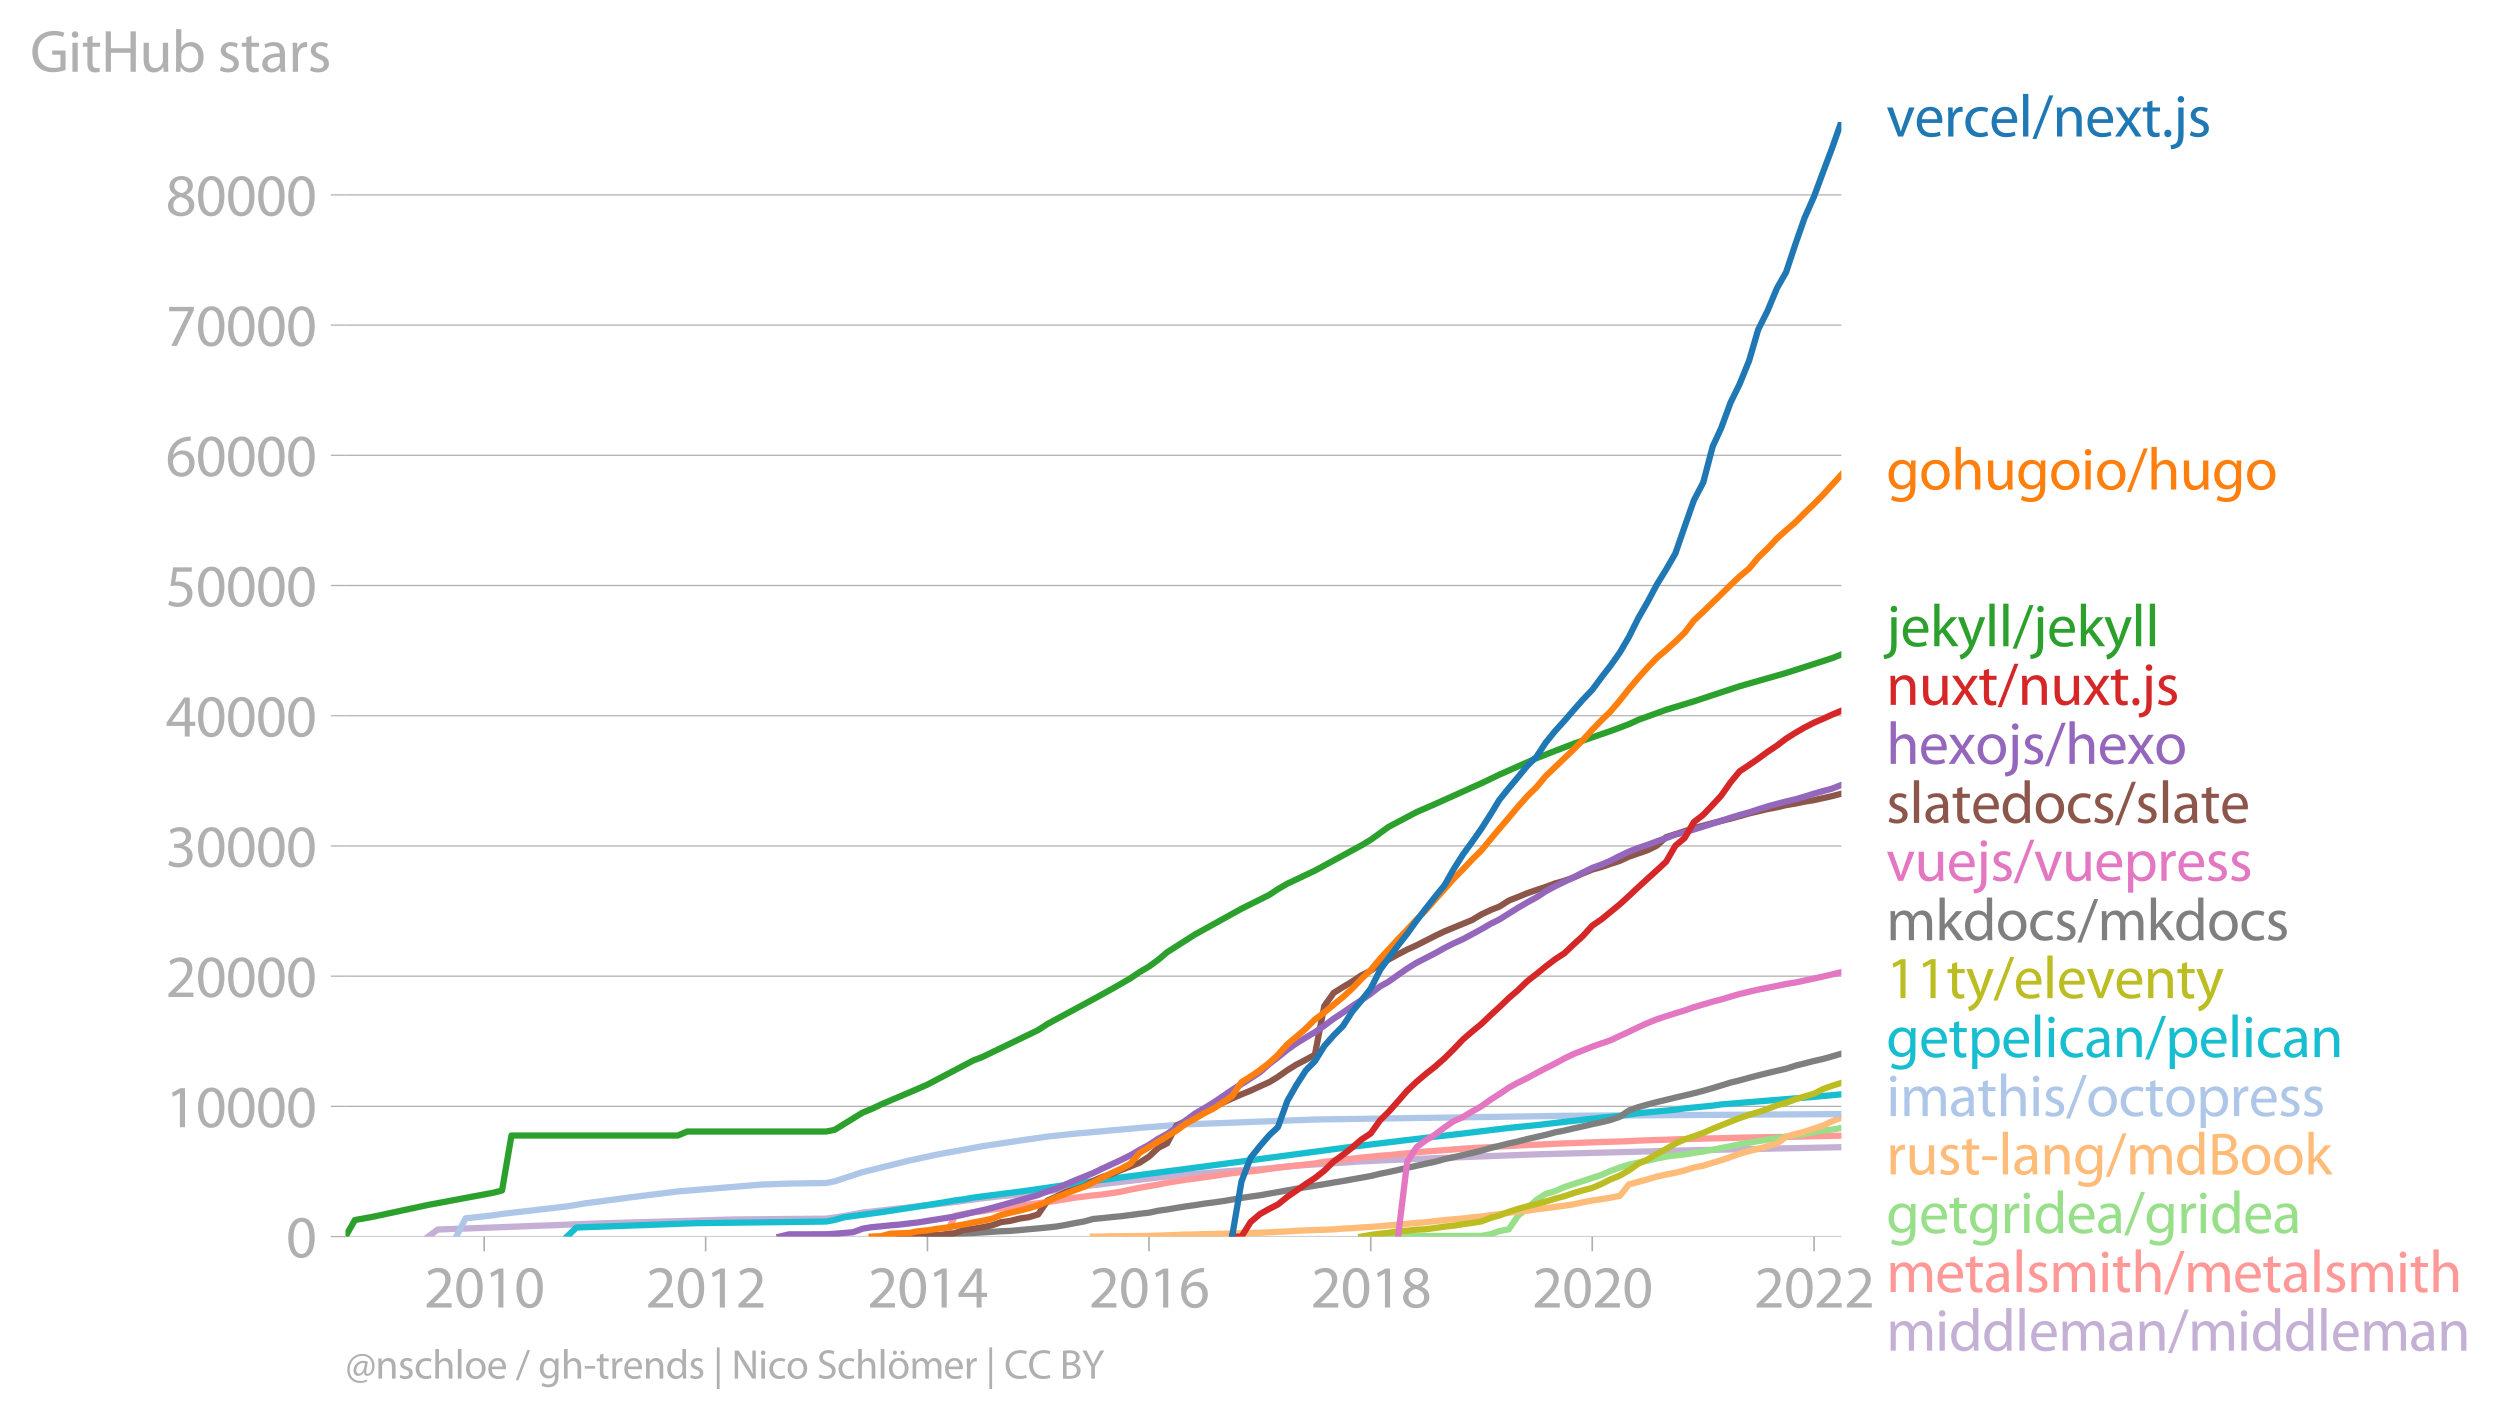 <svg xmlns:xlink="http://www.w3.org/1999/xlink" width="795.773" height="451.655" viewBox="0 0 596.83 338.741" xmlns="http://www.w3.org/2000/svg"><defs><style>*{stroke-linejoin:round;stroke-linecap:butt}</style></defs><g id="figure_1"><path d="M0 338.741h596.83V0H0v338.741z" style="fill:none" id="patch_1"/><g id="axes_1"><path d="M82.476 295.214h357.12V29.102H82.476v266.112z" style="fill:none" id="patch_2"/><g id="matplotlib.axis_1"><g id="xtick_1"><g id="line2d_1"><defs><path id="mc54b5379f5" d="M0 0v3.5" style="stroke:#b0b0b0;stroke-width:.4"/></defs><use xlink:href="#mc54b5379f5" x="115.58" y="295.214" style="fill:#b0b0b0;stroke:#b0b0b0;stroke-width:.4"/></g><g style="fill:#b0b0b0" transform="matrix(.14 0 0 -.14 101.217 312.154)" id="text_1"><defs><path id="MyriadPro-Regular-32" d="M2944 0v467H1075v13l333 307c877 845 1434 1466 1434 2234 0 595-378 1209-1274 1209-480 0-890-179-1178-422l180-397c192 160 505 352 883 352 621 0 825-390 825-813-6-627-486-1164-1548-2176L288 346V0h2656z" transform="scale(.016)"/><path id="MyriadPro-Regular-30" d="M1677 4230c-845 0-1447-768-1447-2163C243 691 794-70 1606-70c922 0 1447 780 1447 2195 0 1325-499 2105-1376 2105zm-32-435c582 0 845-672 845-1696 0-1062-276-1734-852-1734-512 0-844 614-844 1696 0 1133 358 1734 851 1734z" transform="scale(.016)"/><path id="MyriadPro-Regular-31" d="M1510 0h544v4160h-480l-908-486 108-429 724 390h12V0z" transform="scale(.016)"/></defs><use xlink:href="#MyriadPro-Regular-32"/><use xlink:href="#MyriadPro-Regular-30" x="51.3"/><use xlink:href="#MyriadPro-Regular-31" x="102.6"/><use xlink:href="#MyriadPro-Regular-30" x="153.9"/></g></g><g id="xtick_2"><use xlink:href="#mc54b5379f5" x="168.46" y="295.214" style="fill:#b0b0b0;stroke:#b0b0b0;stroke-width:.4" id="line2d_2"/><g style="fill:#b0b0b0" transform="matrix(.14 0 0 -.14 154.097 312.154)" id="text_2"><use xlink:href="#MyriadPro-Regular-32"/><use xlink:href="#MyriadPro-Regular-30" x="51.3"/><use xlink:href="#MyriadPro-Regular-31" x="102.6"/><use xlink:href="#MyriadPro-Regular-32" x="153.9"/></g></g><g id="xtick_3"><use xlink:href="#mc54b5379f5" x="221.413" y="295.214" style="fill:#b0b0b0;stroke:#b0b0b0;stroke-width:.4" id="line2d_3"/><g style="fill:#b0b0b0" transform="matrix(.14 0 0 -.14 207.05 312.154)" id="text_3"><defs><path id="MyriadPro-Regular-34" d="M2560 0v1133h582v441h-582v2586h-608L96 1504v-371h1933V0h531zM666 1574v13l1017 1415c115 192 218 371 346 614h19c-13-218-19-435-19-653V1574H666z" transform="scale(.016)"/></defs><use xlink:href="#MyriadPro-Regular-32"/><use xlink:href="#MyriadPro-Regular-30" x="51.3"/><use xlink:href="#MyriadPro-Regular-31" x="102.6"/><use xlink:href="#MyriadPro-Regular-34" x="153.9"/></g></g><g id="xtick_4"><use xlink:href="#mc54b5379f5" x="274.292" y="295.214" style="fill:#b0b0b0;stroke:#b0b0b0;stroke-width:.4" id="line2d_4"/><g style="fill:#b0b0b0" transform="matrix(.14 0 0 -.14 259.93 312.154)" id="text_4"><defs><path id="MyriadPro-Regular-36" d="M2662 4224c-102 0-243-6-409-32-525-64-986-275-1331-614-410-410-704-1056-704-1876C218 621 800-70 1690-70c864 0 1382 704 1382 1465 0 813-518 1344-1254 1344-461 0-807-217-1005-480h-19c96 685 563 1331 1446 1479 160 25 307 32 422 25v461zM1690 365c-589 0-903 505-916 1190 0 103 26 186 64 250 154 301 468 512 807 512 518 0 857-359 857-954s-326-998-806-998h-6z" transform="scale(.016)"/></defs><use xlink:href="#MyriadPro-Regular-32"/><use xlink:href="#MyriadPro-Regular-30" x="51.3"/><use xlink:href="#MyriadPro-Regular-31" x="102.6"/><use xlink:href="#MyriadPro-Regular-36" x="153.9"/></g></g><g id="xtick_5"><use xlink:href="#mc54b5379f5" x="327.245" y="295.214" style="fill:#b0b0b0;stroke:#b0b0b0;stroke-width:.4" id="line2d_5"/><g style="fill:#b0b0b0" transform="matrix(.14 0 0 -.14 312.882 312.154)" id="text_5"><defs><path id="MyriadPro-Regular-38" d="M1062 2170c-512-218-825-589-825-1114C237 448 762-70 1632-70c794 0 1414 486 1414 1209 0 506-320 871-838 1075v20c512 243 685 620 685 972 0 519-403 1024-1210 1024-729 0-1286-448-1286-1107 0-358 198-717 659-934l6-19zm583-1831c-531 0-851 371-832 794 0 397 262 717 749 857 563-160 915-403 915-908 0-423-327-743-832-743zm6 3488c506 0 704-345 704-678 0-378-275-634-633-755-480 128-794 352-794 768 0 358 256 665 723 665z" transform="scale(.016)"/></defs><use xlink:href="#MyriadPro-Regular-32"/><use xlink:href="#MyriadPro-Regular-30" x="51.3"/><use xlink:href="#MyriadPro-Regular-31" x="102.6"/><use xlink:href="#MyriadPro-Regular-38" x="153.9"/></g></g><g id="xtick_6"><use xlink:href="#mc54b5379f5" x="380.125" y="295.214" style="fill:#b0b0b0;stroke:#b0b0b0;stroke-width:.4" id="line2d_6"/><g style="fill:#b0b0b0" transform="matrix(.14 0 0 -.14 365.761 312.154)" id="text_6"><use xlink:href="#MyriadPro-Regular-32"/><use xlink:href="#MyriadPro-Regular-30" x="51.3"/><use xlink:href="#MyriadPro-Regular-32" x="102.6"/><use xlink:href="#MyriadPro-Regular-30" x="153.9"/></g></g><g id="xtick_7"><use xlink:href="#mc54b5379f5" x="433.077" y="295.214" style="fill:#b0b0b0;stroke:#b0b0b0;stroke-width:.4" id="line2d_7"/><g style="fill:#b0b0b0" transform="matrix(.14 0 0 -.14 418.714 312.154)" id="text_7"><use xlink:href="#MyriadPro-Regular-32"/><use xlink:href="#MyriadPro-Regular-30" x="51.3"/><use xlink:href="#MyriadPro-Regular-32" x="102.6"/><use xlink:href="#MyriadPro-Regular-32" x="153.9"/></g></g></g><g id="matplotlib.axis_2"><g id="ytick_1"><path d="M82.476 295.214h357.12" clip-path="url(#p1a35d3decc)" style="fill:none;stroke:#b0b0b0;stroke-width:.3;stroke-linecap:square" id="line2d_8"/><g id="line2d_9"><defs><path id="m8665bed9f0" d="M0 0h-3.5" style="stroke:#b0b0b0;stroke-width:.3"/></defs><use xlink:href="#m8665bed9f0" x="82.476" y="295.214" style="fill:#b0b0b0;stroke:#b0b0b0;stroke-width:.3"/></g><use xlink:href="#MyriadPro-Regular-30" style="fill:#b0b0b0" transform="matrix(.14 0 0 -.14 68.295 300.184)" id="text_8"/></g><g id="ytick_2"><path d="M82.476 264.128h357.12" clip-path="url(#p1a35d3decc)" style="fill:none;stroke:#b0b0b0;stroke-width:.3;stroke-linecap:square" id="line2d_10"/><use xlink:href="#m8665bed9f0" x="82.476" y="264.128" style="fill:#b0b0b0;stroke:#b0b0b0;stroke-width:.3" id="line2d_11"/><g style="fill:#b0b0b0" transform="matrix(.14 0 0 -.14 39.568 269.098)" id="text_9"><use xlink:href="#MyriadPro-Regular-31"/><use xlink:href="#MyriadPro-Regular-30" x="51.3"/><use xlink:href="#MyriadPro-Regular-30" x="102.6"/><use xlink:href="#MyriadPro-Regular-30" x="153.9"/><use xlink:href="#MyriadPro-Regular-30" x="205.2"/></g></g><g id="ytick_3"><path d="M82.476 233.041h357.12" clip-path="url(#p1a35d3decc)" style="fill:none;stroke:#b0b0b0;stroke-width:.3;stroke-linecap:square" id="line2d_12"/><use xlink:href="#m8665bed9f0" x="82.476" y="233.041" style="fill:#b0b0b0;stroke:#b0b0b0;stroke-width:.3" id="line2d_13"/><g style="fill:#b0b0b0" transform="matrix(.14 0 0 -.14 39.568 238.011)" id="text_10"><use xlink:href="#MyriadPro-Regular-32"/><use xlink:href="#MyriadPro-Regular-30" x="51.3"/><use xlink:href="#MyriadPro-Regular-30" x="102.6"/><use xlink:href="#MyriadPro-Regular-30" x="153.9"/><use xlink:href="#MyriadPro-Regular-30" x="205.2"/></g></g><g id="ytick_4"><path d="M82.476 201.955h357.12" clip-path="url(#p1a35d3decc)" style="fill:none;stroke:#b0b0b0;stroke-width:.3;stroke-linecap:square" id="line2d_14"/><use xlink:href="#m8665bed9f0" x="82.476" y="201.955" style="fill:#b0b0b0;stroke:#b0b0b0;stroke-width:.3" id="line2d_15"/><g style="fill:#b0b0b0" transform="matrix(.14 0 0 -.14 39.568 206.925)" id="text_11"><defs><path id="MyriadPro-Regular-33" d="M269 211C474 77 883-70 1350-70c999 0 1517 582 1517 1248 0 582-416 966-928 1068v13c512 186 768 551 768 979 0 506-371 992-1190 992-448 0-871-160-1088-320l147-409c179 128 499 275 832 275 518 0 730-294 730-627 0-493-519-704-928-704H896v-423h314c544 0 1068-249 1075-832 6-345-218-806-941-806-390 0-762 160-922 262L269 211z" transform="scale(.016)"/></defs><use xlink:href="#MyriadPro-Regular-33"/><use xlink:href="#MyriadPro-Regular-30" x="51.3"/><use xlink:href="#MyriadPro-Regular-30" x="102.6"/><use xlink:href="#MyriadPro-Regular-30" x="153.9"/><use xlink:href="#MyriadPro-Regular-30" x="205.2"/></g></g><g id="ytick_5"><path d="M82.476 170.868h357.12" clip-path="url(#p1a35d3decc)" style="fill:none;stroke:#b0b0b0;stroke-width:.3;stroke-linecap:square" id="line2d_16"/><use xlink:href="#m8665bed9f0" x="82.476" y="170.868" style="fill:#b0b0b0;stroke:#b0b0b0;stroke-width:.3" id="line2d_17"/><g style="fill:#b0b0b0" transform="matrix(.14 0 0 -.14 39.568 175.838)" id="text_12"><use xlink:href="#MyriadPro-Regular-34"/><use xlink:href="#MyriadPro-Regular-30" x="51.3"/><use xlink:href="#MyriadPro-Regular-30" x="102.6"/><use xlink:href="#MyriadPro-Regular-30" x="153.9"/><use xlink:href="#MyriadPro-Regular-30" x="205.2"/></g></g><g id="ytick_6"><path d="M82.476 139.782h357.12" clip-path="url(#p1a35d3decc)" style="fill:none;stroke:#b0b0b0;stroke-width:.3;stroke-linecap:square" id="line2d_18"/><use xlink:href="#m8665bed9f0" x="82.476" y="139.782" style="fill:#b0b0b0;stroke:#b0b0b0;stroke-width:.3" id="line2d_19"/><g style="fill:#b0b0b0" transform="matrix(.14 0 0 -.14 39.568 144.752)" id="text_13"><defs><path id="MyriadPro-Regular-35" d="M2771 4160H781L512 2163c154 19 339 45 576 45 832 0 1190-384 1197-922 0-556-455-902-986-902-377 0-717 128-889 230L269 186C467 58 851-70 1306-70c902 0 1548 608 1548 1420 0 525-268 884-595 1069-256 154-576 224-896 224-153 0-243-13-339-25l160 1068h1587v474z" transform="scale(.016)"/></defs><use xlink:href="#MyriadPro-Regular-35"/><use xlink:href="#MyriadPro-Regular-30" x="51.3"/><use xlink:href="#MyriadPro-Regular-30" x="102.6"/><use xlink:href="#MyriadPro-Regular-30" x="153.9"/><use xlink:href="#MyriadPro-Regular-30" x="205.2"/></g></g><g id="ytick_7"><path d="M82.476 108.696h357.12" clip-path="url(#p1a35d3decc)" style="fill:none;stroke:#b0b0b0;stroke-width:.3;stroke-linecap:square" id="line2d_20"/><use xlink:href="#m8665bed9f0" x="82.476" y="108.696" style="fill:#b0b0b0;stroke:#b0b0b0;stroke-width:.3" id="line2d_21"/><g style="fill:#b0b0b0" transform="matrix(.14 0 0 -.14 39.568 113.666)" id="text_14"><use xlink:href="#MyriadPro-Regular-36"/><use xlink:href="#MyriadPro-Regular-30" x="51.3"/><use xlink:href="#MyriadPro-Regular-30" x="102.6"/><use xlink:href="#MyriadPro-Regular-30" x="153.9"/><use xlink:href="#MyriadPro-Regular-30" x="205.2"/></g></g><g id="ytick_8"><path d="M82.476 77.61h357.12" clip-path="url(#p1a35d3decc)" style="fill:none;stroke:#b0b0b0;stroke-width:.3;stroke-linecap:square" id="line2d_22"/><use xlink:href="#m8665bed9f0" x="82.476" y="77.609" style="fill:#b0b0b0;stroke:#b0b0b0;stroke-width:.3" id="line2d_23"/><g style="fill:#b0b0b0" transform="matrix(.14 0 0 -.14 39.568 82.58)" id="text_15"><defs><path id="MyriadPro-Regular-37" d="M365 4160v-467h2035v-13L595 0h583l1811 3789v371H365z" transform="scale(.016)"/></defs><use xlink:href="#MyriadPro-Regular-37"/><use xlink:href="#MyriadPro-Regular-30" x="51.3"/><use xlink:href="#MyriadPro-Regular-30" x="102.6"/><use xlink:href="#MyriadPro-Regular-30" x="153.9"/><use xlink:href="#MyriadPro-Regular-30" x="205.2"/></g></g><g id="ytick_9"><path d="M82.476 46.523h357.12" clip-path="url(#p1a35d3decc)" style="fill:none;stroke:#b0b0b0;stroke-width:.3;stroke-linecap:square" id="line2d_24"/><use xlink:href="#m8665bed9f0" x="82.476" y="46.523" style="fill:#b0b0b0;stroke:#b0b0b0;stroke-width:.3" id="line2d_25"/><g style="fill:#b0b0b0" transform="matrix(.14 0 0 -.14 39.568 51.493)" id="text_16"><use xlink:href="#MyriadPro-Regular-38"/><use xlink:href="#MyriadPro-Regular-30" x="51.3"/><use xlink:href="#MyriadPro-Regular-30" x="102.6"/><use xlink:href="#MyriadPro-Regular-30" x="153.9"/><use xlink:href="#MyriadPro-Regular-30" x="205.2"/></g></g><g style="fill:#b0b0b0" transform="matrix(.14 0 0 -.14 7.2 17.14)" id="text_17"><defs><path id="MyriadPro-Regular-47" d="M3770 2266H2349v-448h877V531c-128-64-378-115-743-115-1005 0-1664 646-1664 1741 0 1081 685 1734 1735 1734 435 0 723-83 953-185l135 454c-186 90-576 198-1076 198-1446 0-2329-940-2336-2227 0-672 231-1248 602-1606 422-403 960-570 1613-570 582 0 1075 147 1325 237v2074z" transform="scale(.016)"/><path id="MyriadPro-Regular-69" d="M1030 0v3098H467V0h563zM749 4320c-205 0-352-154-352-352 0-192 141-346 339-346 224 0 365 154 358 346 0 198-134 352-345 352z" transform="scale(.016)"/><path id="MyriadPro-Regular-74" d="M595 3667v-569H115v-429h480V979c0-365 58-640 218-806C947 19 1158-70 1421-70c217 0 390 38 499 83l-26 422c-83-25-172-38-326-38-314 0-422 217-422 601v1671h806v429h-806v742l-551-173z" transform="scale(.016)"/><path id="MyriadPro-Regular-48" d="M486 4314V0h557v2022h2087V0h563v4314h-563V2509H1043v1805H486z" transform="scale(.016)"/><path id="MyriadPro-Regular-75" d="M3059 3098h-563V1197c0-103-19-205-51-288-103-250-365-512-743-512-512 0-691 397-691 985v1716H448V1286C448 198 1030-70 1517-70c550 0 877 326 1024 576h13l32-506h499c-19 243-26 525-26 845v2253z" transform="scale(.016)"/><path id="MyriadPro-Regular-62" d="M467 800c0-275-13-589-25-800h486l26 512h19c230-410 589-582 1037-582 691 0 1388 550 1388 1657 7 941-537 1581-1305 1581-499 0-858-224-1056-570h-13v1946H467V800zm557 998c0 90 19 167 32 231 115 429 474 691 858 691 601 0 921-531 921-1152 0-710-352-1190-941-1190-409 0-736 268-844 659-13 64-26 134-26 205v556z" transform="scale(.016)"/><path id="MyriadPro-Regular-73" d="M250 147C467 19 781-70 1120-70c736 0 1158 390 1158 934 0 461-275 730-812 934-404 154-589 269-589 525 0 231 185 423 518 423 288 0 512-103 634-180l141 410c-173 102-448 192-762 192-666 0-1069-410-1069-909 0-371 263-678 819-877 416-153 576-300 576-569 0-256-192-461-601-461-282 0-576 115-743 224L250 147z" transform="scale(.016)"/><path id="MyriadPro-Regular-61" d="M2643 1901c0 621-230 1267-1177 1267-391 0-762-109-1018-275l128-371c218 140 518 230 806 230 634 0 704-461 704-717v-64C890 1978 224 1568 224 819c0-448 320-889 947-889 442 0 775 217 947 460h20l44-390h512c-38 211-51 474-51 742v1159zm-544-858c0-57-13-121-32-179-89-262-345-518-749-518-288 0-531 172-531 537 0 602 698 711 1312 698v-538z" transform="scale(.016)"/><path id="MyriadPro-Regular-72" d="M467 0h557v1651c0 96 13 186 26 263 76 422 358 723 755 723 77 0 134-7 192-19v531c-51 13-96 19-160 19-378 0-717-262-858-678h-25l-20 608H442c19-288 25-602 25-967V0z" transform="scale(.016)"/></defs><use xlink:href="#MyriadPro-Regular-47"/><use xlink:href="#MyriadPro-Regular-69" x="64.6"/><use xlink:href="#MyriadPro-Regular-74" x="88"/><use xlink:href="#MyriadPro-Regular-48" x="121.1"/><use xlink:href="#MyriadPro-Regular-75" x="186.3"/><use xlink:href="#MyriadPro-Regular-62" x="241.4"/><use xlink:href="#MyriadPro-Regular-20" x="298.3"/><use xlink:href="#MyriadPro-Regular-73" x="319.5"/><use xlink:href="#MyriadPro-Regular-74" x="359.1"/><use xlink:href="#MyriadPro-Regular-61" x="392.2"/><use xlink:href="#MyriadPro-Regular-72" x="440.4"/><use xlink:href="#MyriadPro-Regular-73" x="473.1"/></g></g><path d="m102.252 295.214 2.245-1.688 30.86-1.16 6.663-.27 33.032-.967 22.166-.199 4.274-.628 4.419-.817 19.775-2.242 8.838-1.165 4.491-.52 4.419-.397 6.664-.669 2.028-.435 4.42-.594 24.338-2.885 13.256-1.056 6.665-.401 8.692-.843L325 277.265l6.52-.311 11.083-.47 8.837-.326 15.357-.581 37.595-.992 35.205-.718h0" clip-path="url(#p1a35d3decc)" style="fill:none;stroke:#c5b0d5;stroke-width:1.5;stroke-linecap:square" id="line2d_26"/><path d="m223.658 295.214 2.028-.006 2.246-4.93 2.173-.489 2.246-.37 2.173-.267 2.245-.382 2.246-.286 2.173-.249 2.246-.417 2.173-.282 2.246-.293 2.245-.276 2.028-.317 2.246-.352 2.173-.363 2.246-.283 2.173-.268 2.245-.227 2.246-.326 2.173-.342 2.246-.494 2.173-.438 2.245-.386 2.246-.373 2.1-.45 2.246-.343 2.173-.35 2.246-.302 2.173-.32 2.246-.284 2.245-.36 2.173-.302 2.246-.283 2.173-.17 2.246-.237 2.245-.342 2.029-.289 2.245-.261 2.173-.258 2.246-.24 2.173-.254 2.246-.401 2.245-.224 2.173-.267 2.246-.252 2.173-.27 2.246-.19 2.245-.243 2.029-.137 2.245-.22 2.173-.221 2.246-.236 2.173-.184 2.246-.155 2.245-.18 2.173-.168 2.246-.18 2.173-.134 2.246-.121 2.245-.11 2.028-.149 2.246-.108 2.173-.128 2.246-.118 2.173-.078 2.246-.105 2.245-.106 2.173-.106 2.246-.065 2.173-.103 2.246-.083 2.245-.081 2.1-.053 2.246-.072 2.174-.071 2.245-.134 2.173-.074 2.246-.075 2.245-.06 2.174-.09 2.245-.058 2.173-.063 2.246-.055 2.245-.053 2.029-.044 2.245-.062 2.173-.06 2.246-.052 2.173-.037 2.246-.04 2.245-.022 2.174-.031 2.245-.056 2.173-.047 2.246-.062 2.245-.053 2.029-.05 2.245-.028" clip-path="url(#p1a35d3decc)" style="fill:none;stroke:#ff9896;stroke-width:1.5;stroke-linecap:square" id="line2d_27"/><path d="m331.519 295.214 2.245-.084 2.173-.025 2.246-.01 2.173-.002 2.246-.013 2.245-.012 2.173-.006 2.246-.01 2.173-.003 2.246-.01 2.245-.41 2.028-.733 2.246-.426 2.173-3.202 2.246-1.806 2.173-2.005 2.246-1.44 2.245-.67 2.173-.958 2.246-.728 2.173-.709 2.246-.752 2.245-.737 2.1-.917 2.246-.823 2.174-.697 2.245-.475 2.173-.46 2.246-.526 2.245-.438 2.174-.29 2.245-.242 2.173-.367 2.246-.329 2.245-.401 2.029-.432 2.245-.43 2.173-.465 2.246-.352 2.173-.394 2.246-.33 2.245-.373 2.174-.373 2.245-.31 2.173-.355 2.246-.41 2.245-.402 2.029-.202 2.245-.382" clip-path="url(#p1a35d3decc)" style="fill:none;stroke:#98df8a;stroke-width:1.5;stroke-linecap:square" id="line2d_28"/><g style="fill:#1f77b4" transform="matrix(.14 0 0 -.14 450.31 32.595)" id="text_18"><defs><path id="MyriadPro-Regular-76" d="M83 3098 1261 0h537l1216 3098h-588l-602-1741c-102-282-192-538-262-794h-20c-64 256-147 512-249 794L685 3098H83z" transform="scale(.016)"/><path id="MyriadPro-Regular-65" d="M2957 1446c6 58 19 148 19 263 0 569-269 1459-1280 1459-902 0-1453-736-1453-1670C243 563 813-70 1766-70c493 0 832 108 1031 198l-96 403c-211-89-455-160-858-160-563 0-1049 314-1062 1075h2176zM787 1850c45 390 295 915 864 915 634 0 787-557 781-915H787z" transform="scale(.016)"/><path id="MyriadPro-Regular-63" d="M2579 538c-160-71-371-154-691-154-614 0-1075 442-1075 1158 0 647 384 1172 1094 1172 307 0 519-71 653-148l128 436c-154 76-448 160-781 160-1011 0-1664-692-1664-1645C243 570 851-70 1786-70c416 0 742 108 889 185l-96 423z" transform="scale(.016)"/><path id="MyriadPro-Regular-6c" d="M467 0h563v4544H467V0z" transform="scale(.016)"/><path id="MyriadPro-Regular-2f" d="m422-256 1792 4640h-435L-6-256h428z" transform="scale(.016)"/><path id="MyriadPro-Regular-6e" d="M467 0h563v1862c0 96 13 192 39 263 96 313 384 576 755 576 531 0 717-416 717-915V0h563v1850c0 1062-666 1318-1094 1318-512 0-871-288-1024-582h-13l-32 512H442c19-256 25-519 25-839V0z" transform="scale(.016)"/><path id="MyriadPro-Regular-78" d="m102 3098 1050-1517L51 0h621l448 698c115 185 224 345 326 537h13c109-185 211-358 333-537L2246 0h640L1798 1600l1056 1498h-608l-435-660c-102-166-205-326-307-512h-19c-103 173-199 333-314 506l-441 666H102z" transform="scale(.016)"/><path id="MyriadPro-Regular-2e" d="M710-70c237 0 384 172 384 403 0 237-153 403-377 403S333 570 333 333c0-231 153-403 371-403h6z" transform="scale(.016)"/><path id="MyriadPro-Regular-6a" d="M-230-1350c300 0 710 102 960 352 275 281 371 672 371 1273v2823H538V493c0-743-58-992-212-1165C192-819-32-890-288-909l58-441zM826 4320c-212 0-359-154-359-352 0-186 135-346 346-346 224 0 358 160 352 346 0 198-135 352-339 352z" transform="scale(.016)"/></defs><use xlink:href="#MyriadPro-Regular-76"/><use xlink:href="#MyriadPro-Regular-65" x="48.1"/><use xlink:href="#MyriadPro-Regular-72" x="98.2"/><use xlink:href="#MyriadPro-Regular-63" x="130.9"/><use xlink:href="#MyriadPro-Regular-65" x="175.7"/><use xlink:href="#MyriadPro-Regular-6c" x="225.8"/><use xlink:href="#MyriadPro-Regular-2f" x="249.4"/><use xlink:href="#MyriadPro-Regular-6e" x="283.7"/><use xlink:href="#MyriadPro-Regular-65" x="339.2"/><use xlink:href="#MyriadPro-Regular-78" x="389.3"/><use xlink:href="#MyriadPro-Regular-74" x="435.6"/><use xlink:href="#MyriadPro-Regular-2e" x="468.7"/><use xlink:href="#MyriadPro-Regular-6a" x="489.4"/><use xlink:href="#MyriadPro-Regular-73" x="513.7"/></g><g style="fill:#ff7f0e" transform="matrix(.14 0 0 -.14 450.31 116.862)" id="text_19"><defs><path id="MyriadPro-Regular-67" d="M3110 2246c0 378 13 628 26 852h-493l-25-468h-13c-135 256-429 538-967 538-710 0-1395-595-1395-1645C243 666 794 13 1562 13c480 0 812 230 985 518h13V186c0-781-422-1082-998-1082-384 0-704 115-909 243l-141-429c250-166 659-256 1030-256 391 0 826 90 1127 372 301 268 441 704 441 1414v1798zm-556-928c0-96-13-204-45-300-122-359-435-576-781-576-608 0-915 505-915 1113 0 717 384 1171 921 1171 410 0 685-268 788-595 25-77 32-160 32-256v-557z" transform="scale(.016)"/><path id="MyriadPro-Regular-6f" d="M1779 3168c-857 0-1536-608-1536-1645C243 544 890-70 1728-70c749 0 1542 499 1542 1644 0 948-601 1594-1491 1594zm-13-422c666 0 928-666 928-1191 0-697-403-1203-940-1203-551 0-941 512-941 1190 0 589 288 1204 953 1204z" transform="scale(.016)"/><path id="MyriadPro-Regular-68" d="M467 0h563v1869c0 109 7 192 39 269 102 307 390 563 755 563 531 0 717-423 717-922V0h563v1843c0 1069-666 1325-1082 1325-211 0-409-64-576-160-172-96-313-237-403-397h-13v1933H467V0z" transform="scale(.016)"/></defs><use xlink:href="#MyriadPro-Regular-67"/><use xlink:href="#MyriadPro-Regular-6f" x="55.9"/><use xlink:href="#MyriadPro-Regular-68" x="110.8"/><use xlink:href="#MyriadPro-Regular-75" x="166.3"/><use xlink:href="#MyriadPro-Regular-67" x="221.4"/><use xlink:href="#MyriadPro-Regular-6f" x="277.3"/><use xlink:href="#MyriadPro-Regular-69" x="332.2"/><use xlink:href="#MyriadPro-Regular-6f" x="355.6"/><use xlink:href="#MyriadPro-Regular-2f" x="410.5"/><use xlink:href="#MyriadPro-Regular-68" x="444.8"/><use xlink:href="#MyriadPro-Regular-75" x="500.3"/><use xlink:href="#MyriadPro-Regular-67" x="555.4"/><use xlink:href="#MyriadPro-Regular-6f" x="611.3"/></g><g style="fill:#2ca02c" transform="matrix(.14 0 0 -.14 450.31 154.29)" id="text_20"><defs><path id="MyriadPro-Regular-6b" d="M1024 4544H467V0h557v1165l288 320L2381 0h685L1702 1824l1197 1274h-678l-909-1069c-90-109-198-243-275-352h-13v2867z" transform="scale(.016)"/><path id="MyriadPro-Regular-79" d="M58 3098 1203 243c26-70 39-115 39-147s-20-77-45-134c-128-288-320-506-474-628-166-140-352-230-493-275l141-473c141 25 416 121 691 364 384 333 660 877 1063 1940l845 2208h-596l-614-1818c-77-224-141-461-198-646h-13c-51 185-128 428-199 633L672 3098H58z" transform="scale(.016)"/></defs><use xlink:href="#MyriadPro-Regular-6a"/><use xlink:href="#MyriadPro-Regular-65" x="24.3"/><use xlink:href="#MyriadPro-Regular-6b" x="74.4"/><use xlink:href="#MyriadPro-Regular-79" x="121.3"/><use xlink:href="#MyriadPro-Regular-6c" x="168.4"/><use xlink:href="#MyriadPro-Regular-6c" x="192"/><use xlink:href="#MyriadPro-Regular-2f" x="215.6"/><use xlink:href="#MyriadPro-Regular-6a" x="249.9"/><use xlink:href="#MyriadPro-Regular-65" x="274.2"/><use xlink:href="#MyriadPro-Regular-6b" x="324.3"/><use xlink:href="#MyriadPro-Regular-79" x="371.2"/><use xlink:href="#MyriadPro-Regular-6c" x="418.3"/><use xlink:href="#MyriadPro-Regular-6c" x="441.9"/></g><g style="fill:#d62728" transform="matrix(.14 0 0 -.14 450.31 168.27)" id="text_21"><use xlink:href="#MyriadPro-Regular-6e"/><use xlink:href="#MyriadPro-Regular-75" x="55.5"/><use xlink:href="#MyriadPro-Regular-78" x="110.6"/><use xlink:href="#MyriadPro-Regular-74" x="156.9"/><use xlink:href="#MyriadPro-Regular-2f" x="190"/><use xlink:href="#MyriadPro-Regular-6e" x="224.3"/><use xlink:href="#MyriadPro-Regular-75" x="279.8"/><use xlink:href="#MyriadPro-Regular-78" x="334.9"/><use xlink:href="#MyriadPro-Regular-74" x="381.2"/><use xlink:href="#MyriadPro-Regular-2e" x="414.3"/><use xlink:href="#MyriadPro-Regular-6a" x="435"/><use xlink:href="#MyriadPro-Regular-73" x="459.3"/></g><g style="fill:#9467bd" transform="matrix(.14 0 0 -.14 450.31 182.36)" id="text_22"><use xlink:href="#MyriadPro-Regular-68"/><use xlink:href="#MyriadPro-Regular-65" x="55.5"/><use xlink:href="#MyriadPro-Regular-78" x="105.6"/><use xlink:href="#MyriadPro-Regular-6f" x="151.9"/><use xlink:href="#MyriadPro-Regular-6a" x="206.8"/><use xlink:href="#MyriadPro-Regular-73" x="231.1"/><use xlink:href="#MyriadPro-Regular-2f" x="270.7"/><use xlink:href="#MyriadPro-Regular-68" x="305"/><use xlink:href="#MyriadPro-Regular-65" x="360.5"/><use xlink:href="#MyriadPro-Regular-78" x="410.6"/><use xlink:href="#MyriadPro-Regular-6f" x="456.9"/></g><g style="fill:#8c564b" transform="matrix(.14 0 0 -.14 450.31 196.45)" id="text_23"><defs><path id="MyriadPro-Regular-64" d="M2579 4544V2694h-13c-140 250-460 474-934 474-755 0-1395-634-1389-1664C243 563 819-70 1568-70c506 0 883 262 1056 608h13l25-538h506c-19 211-26 525-26 800v3744h-563zm0-3245c0-89-6-166-25-243-103-422-448-672-826-672-608 0-915 518-915 1146 0 684 345 1196 928 1196 422 0 729-294 813-652 19-71 25-167 25-237v-538z" transform="scale(.016)"/></defs><use xlink:href="#MyriadPro-Regular-73"/><use xlink:href="#MyriadPro-Regular-6c" x="39.6"/><use xlink:href="#MyriadPro-Regular-61" x="63.2"/><use xlink:href="#MyriadPro-Regular-74" x="111.4"/><use xlink:href="#MyriadPro-Regular-65" x="144.5"/><use xlink:href="#MyriadPro-Regular-64" x="194.6"/><use xlink:href="#MyriadPro-Regular-6f" x="251"/><use xlink:href="#MyriadPro-Regular-63" x="305.9"/><use xlink:href="#MyriadPro-Regular-73" x="350.7"/><use xlink:href="#MyriadPro-Regular-2f" x="390.3"/><use xlink:href="#MyriadPro-Regular-73" x="424.6"/><use xlink:href="#MyriadPro-Regular-6c" x="464.2"/><use xlink:href="#MyriadPro-Regular-61" x="487.8"/><use xlink:href="#MyriadPro-Regular-74" x="536"/><use xlink:href="#MyriadPro-Regular-65" x="569.1"/></g><g style="fill:#e377c2" transform="matrix(.14 0 0 -.14 450.31 210.27)" id="text_24"><defs><path id="MyriadPro-Regular-70" d="M467-1267h557V416h13c185-307 544-486 953-486 730 0 1408 550 1408 1664 0 940-563 1574-1312 1574-505 0-870-224-1100-602h-13l-26 532H442c12-295 25-615 25-1012v-3353zm557 3059c0 77 19 160 38 230 109 423 468 698 852 698 595 0 921-531 921-1152 0-710-345-1197-941-1197-403 0-742 269-844 659-13 71-26 148-26 231v531z" transform="scale(.016)"/></defs><use xlink:href="#MyriadPro-Regular-76"/><use xlink:href="#MyriadPro-Regular-75" x="48.1"/><use xlink:href="#MyriadPro-Regular-65" x="103.2"/><use xlink:href="#MyriadPro-Regular-6a" x="153.3"/><use xlink:href="#MyriadPro-Regular-73" x="177.6"/><use xlink:href="#MyriadPro-Regular-2f" x="217.2"/><use xlink:href="#MyriadPro-Regular-76" x="251.5"/><use xlink:href="#MyriadPro-Regular-75" x="299.6"/><use xlink:href="#MyriadPro-Regular-65" x="354.7"/><use xlink:href="#MyriadPro-Regular-70" x="404.8"/><use xlink:href="#MyriadPro-Regular-72" x="461.7"/><use xlink:href="#MyriadPro-Regular-65" x="494.4"/><use xlink:href="#MyriadPro-Regular-73" x="544.5"/><use xlink:href="#MyriadPro-Regular-73" x="584.1"/></g><g style="fill:#7f7f7f" transform="matrix(.14 0 0 -.14 450.31 224.45)" id="text_25"><defs><path id="MyriadPro-Regular-6d" d="M467 0h551v1869c0 96 12 192 44 275 90 282 346 563 698 563 429 0 646-358 646-851V0h551v1914c0 102 19 204 45 281 96 275 345 512 665 512 455 0 672-358 672-953V0h551v1824c0 1075-608 1344-1018 1344-294 0-499-77-685-218-128-96-249-230-345-403h-13c-135 365-455 621-877 621-512 0-800-275-973-570h-19l-26 500H442c19-256 25-519 25-839V0z" transform="scale(.016)"/></defs><use xlink:href="#MyriadPro-Regular-6d"/><use xlink:href="#MyriadPro-Regular-6b" x="83.4"/><use xlink:href="#MyriadPro-Regular-64" x="130.3"/><use xlink:href="#MyriadPro-Regular-6f" x="186.7"/><use xlink:href="#MyriadPro-Regular-63" x="241.6"/><use xlink:href="#MyriadPro-Regular-73" x="286.4"/><use xlink:href="#MyriadPro-Regular-2f" x="326"/><use xlink:href="#MyriadPro-Regular-6d" x="360.3"/><use xlink:href="#MyriadPro-Regular-6b" x="443.7"/><use xlink:href="#MyriadPro-Regular-64" x="490.6"/><use xlink:href="#MyriadPro-Regular-6f" x="547"/><use xlink:href="#MyriadPro-Regular-63" x="601.9"/><use xlink:href="#MyriadPro-Regular-73" x="646.7"/></g><g style="fill:#bcbd22" transform="matrix(.14 0 0 -.14 450.31 238.29)" id="text_26"><use xlink:href="#MyriadPro-Regular-31"/><use xlink:href="#MyriadPro-Regular-31" x="51.3"/><use xlink:href="#MyriadPro-Regular-74" x="102.6"/><use xlink:href="#MyriadPro-Regular-79" x="135.7"/><use xlink:href="#MyriadPro-Regular-2f" x="182.8"/><use xlink:href="#MyriadPro-Regular-65" x="217.1"/><use xlink:href="#MyriadPro-Regular-6c" x="267.2"/><use xlink:href="#MyriadPro-Regular-65" x="290.8"/><use xlink:href="#MyriadPro-Regular-76" x="340.9"/><use xlink:href="#MyriadPro-Regular-65" x="389"/><use xlink:href="#MyriadPro-Regular-6e" x="439.1"/><use xlink:href="#MyriadPro-Regular-74" x="494.6"/><use xlink:href="#MyriadPro-Regular-79" x="527.7"/></g><g style="fill:#17becf" transform="matrix(.14 0 0 -.14 450.31 252.373)" id="text_27"><use xlink:href="#MyriadPro-Regular-67"/><use xlink:href="#MyriadPro-Regular-65" x="55.9"/><use xlink:href="#MyriadPro-Regular-74" x="106"/><use xlink:href="#MyriadPro-Regular-70" x="139.1"/><use xlink:href="#MyriadPro-Regular-65" x="196"/><use xlink:href="#MyriadPro-Regular-6c" x="246.1"/><use xlink:href="#MyriadPro-Regular-69" x="269.7"/><use xlink:href="#MyriadPro-Regular-63" x="293.1"/><use xlink:href="#MyriadPro-Regular-61" x="337.9"/><use xlink:href="#MyriadPro-Regular-6e" x="386.1"/><use xlink:href="#MyriadPro-Regular-2f" x="441.6"/><use xlink:href="#MyriadPro-Regular-70" x="475.9"/><use xlink:href="#MyriadPro-Regular-65" x="532.8"/><use xlink:href="#MyriadPro-Regular-6c" x="582.9"/><use xlink:href="#MyriadPro-Regular-69" x="606.5"/><use xlink:href="#MyriadPro-Regular-63" x="629.9"/><use xlink:href="#MyriadPro-Regular-61" x="674.7"/><use xlink:href="#MyriadPro-Regular-6e" x="722.9"/></g><g style="fill:#aec7e8" transform="matrix(.14 0 0 -.14 450.31 266.45)" id="text_28"><use xlink:href="#MyriadPro-Regular-69"/><use xlink:href="#MyriadPro-Regular-6d" x="23.4"/><use xlink:href="#MyriadPro-Regular-61" x="106.8"/><use xlink:href="#MyriadPro-Regular-74" x="155"/><use xlink:href="#MyriadPro-Regular-68" x="188.1"/><use xlink:href="#MyriadPro-Regular-69" x="243.6"/><use xlink:href="#MyriadPro-Regular-73" x="267"/><use xlink:href="#MyriadPro-Regular-2f" x="306.6"/><use xlink:href="#MyriadPro-Regular-6f" x="340.9"/><use xlink:href="#MyriadPro-Regular-63" x="395.8"/><use xlink:href="#MyriadPro-Regular-74" x="440.6"/><use xlink:href="#MyriadPro-Regular-6f" x="473.7"/><use xlink:href="#MyriadPro-Regular-70" x="528.6"/><use xlink:href="#MyriadPro-Regular-72" x="585.5"/><use xlink:href="#MyriadPro-Regular-65" x="618.2"/><use xlink:href="#MyriadPro-Regular-73" x="668.3"/><use xlink:href="#MyriadPro-Regular-73" x="707.9"/></g><g style="fill:#ffbb78" transform="matrix(.14 0 0 -.14 450.31 280.373)" id="text_29"><defs><path id="MyriadPro-Regular-2d" d="M192 1939v-416h1581v416H192z" transform="scale(.016)"/><path id="MyriadPro-Regular-42" d="M486 13c186-26 480-51 864-51 704 0 1191 128 1492 403 217 211 364 493 364 864 0 640-480 979-889 1081v13c454 167 729 531 729 947 0 340-134 596-358 762-269 218-627 314-1184 314-390 0-774-39-1018-90V13zm557 3865c90 20 237 39 493 39 563 0 947-199 947-704 0-416-345-723-934-723h-506v1388zm0-1811h461c608 0 1114-243 1114-832 0-627-532-838-1108-838-198 0-358 6-467 25v1645z" transform="scale(.016)"/></defs><use xlink:href="#MyriadPro-Regular-72"/><use xlink:href="#MyriadPro-Regular-75" x="32.7"/><use xlink:href="#MyriadPro-Regular-73" x="87.8"/><use xlink:href="#MyriadPro-Regular-74" x="127.4"/><use xlink:href="#MyriadPro-Regular-2d" x="160.5"/><use xlink:href="#MyriadPro-Regular-6c" x="191.2"/><use xlink:href="#MyriadPro-Regular-61" x="214.8"/><use xlink:href="#MyriadPro-Regular-6e" x="263"/><use xlink:href="#MyriadPro-Regular-67" x="318.5"/><use xlink:href="#MyriadPro-Regular-2f" x="374.4"/><use xlink:href="#MyriadPro-Regular-6d" x="408.7"/><use xlink:href="#MyriadPro-Regular-64" x="492.1"/><use xlink:href="#MyriadPro-Regular-42" x="548.5"/><use xlink:href="#MyriadPro-Regular-6f" x="602.7"/><use xlink:href="#MyriadPro-Regular-6f" x="657.6"/><use xlink:href="#MyriadPro-Regular-6b" x="712.5"/></g><g style="fill:#98df8a" transform="matrix(.14 0 0 -.14 450.31 294.373)" id="text_30"><use xlink:href="#MyriadPro-Regular-67"/><use xlink:href="#MyriadPro-Regular-65" x="55.9"/><use xlink:href="#MyriadPro-Regular-74" x="106"/><use xlink:href="#MyriadPro-Regular-67" x="139.1"/><use xlink:href="#MyriadPro-Regular-72" x="195"/><use xlink:href="#MyriadPro-Regular-69" x="227.7"/><use xlink:href="#MyriadPro-Regular-64" x="251.1"/><use xlink:href="#MyriadPro-Regular-65" x="307.5"/><use xlink:href="#MyriadPro-Regular-61" x="357.6"/><use xlink:href="#MyriadPro-Regular-2f" x="405.8"/><use xlink:href="#MyriadPro-Regular-67" x="440.1"/><use xlink:href="#MyriadPro-Regular-72" x="496"/><use xlink:href="#MyriadPro-Regular-69" x="528.7"/><use xlink:href="#MyriadPro-Regular-64" x="552.1"/><use xlink:href="#MyriadPro-Regular-65" x="608.5"/><use xlink:href="#MyriadPro-Regular-61" x="658.6"/></g><g style="fill:#ff9896" transform="matrix(.14 0 0 -.14 450.31 308.45)" id="text_31"><use xlink:href="#MyriadPro-Regular-6d"/><use xlink:href="#MyriadPro-Regular-65" x="83.4"/><use xlink:href="#MyriadPro-Regular-74" x="133.5"/><use xlink:href="#MyriadPro-Regular-61" x="166.6"/><use xlink:href="#MyriadPro-Regular-6c" x="214.8"/><use xlink:href="#MyriadPro-Regular-73" x="238.4"/><use xlink:href="#MyriadPro-Regular-6d" x="278"/><use xlink:href="#MyriadPro-Regular-69" x="361.4"/><use xlink:href="#MyriadPro-Regular-74" x="384.8"/><use xlink:href="#MyriadPro-Regular-68" x="417.9"/><use xlink:href="#MyriadPro-Regular-2f" x="473.4"/><use xlink:href="#MyriadPro-Regular-6d" x="507.7"/><use xlink:href="#MyriadPro-Regular-65" x="591.1"/><use xlink:href="#MyriadPro-Regular-74" x="641.2"/><use xlink:href="#MyriadPro-Regular-61" x="674.3"/><use xlink:href="#MyriadPro-Regular-6c" x="722.5"/><use xlink:href="#MyriadPro-Regular-73" x="746.1"/><use xlink:href="#MyriadPro-Regular-6d" x="785.7"/><use xlink:href="#MyriadPro-Regular-69" x="869.1"/><use xlink:href="#MyriadPro-Regular-74" x="892.5"/><use xlink:href="#MyriadPro-Regular-68" x="925.6"/></g><g style="fill:#c5b0d5" transform="matrix(.14 0 0 -.14 450.31 322.45)" id="text_32"><use xlink:href="#MyriadPro-Regular-6d"/><use xlink:href="#MyriadPro-Regular-69" x="83.4"/><use xlink:href="#MyriadPro-Regular-64" x="106.8"/><use xlink:href="#MyriadPro-Regular-64" x="163.2"/><use xlink:href="#MyriadPro-Regular-6c" x="219.6"/><use xlink:href="#MyriadPro-Regular-65" x="243.2"/><use xlink:href="#MyriadPro-Regular-6d" x="293.3"/><use xlink:href="#MyriadPro-Regular-61" x="376.7"/><use xlink:href="#MyriadPro-Regular-6e" x="424.9"/><use xlink:href="#MyriadPro-Regular-2f" x="480.4"/><use xlink:href="#MyriadPro-Regular-6d" x="514.7"/><use xlink:href="#MyriadPro-Regular-69" x="598.1"/><use xlink:href="#MyriadPro-Regular-64" x="621.5"/><use xlink:href="#MyriadPro-Regular-64" x="677.9"/><use xlink:href="#MyriadPro-Regular-6c" x="734.3"/><use xlink:href="#MyriadPro-Regular-65" x="757.9"/><use xlink:href="#MyriadPro-Regular-6d" x="808"/><use xlink:href="#MyriadPro-Regular-61" x="891.4"/><use xlink:href="#MyriadPro-Regular-6e" x="939.6"/></g><g style="fill:#b0b0b0" transform="matrix(.097 0 0 -.097 82.476 329.112)" id="text_33"><defs><path id="MyriadPro-Regular-40" d="M2867 1632c-70-397-409-870-781-870-281 0-422 204-422 486 0 621 454 1152 1018 1152 147 0 256-26 320-45l-135-723zm384-1773c-262-147-601-224-966-224-947 0-1645 666-1645 1735 0 1299 877 2131 1920 2131 992 0 1549-672 1549-1600 0-743-365-1178-691-1171-212 6-288 230-192 716l217 1159c-166 77-409 134-685 134-889 0-1516-723-1516-1517 0-505 320-806 691-806 384 0 678 186 902 563h26c-19-390 217-563 473-563 602 0 1140 563 1140 1523 0 1069-749 1856-1863 1856-1421 0-2336-1145-2336-2464C275 96 1165-672 2214-672c429 0 788 70 1140 256l-103 275z" transform="scale(.016)"/><path id="MyriadPro-Regular-7c" d="M550 4800v-6400h429v6400H550z" transform="scale(.016)"/><path id="MyriadPro-Regular-4e" d="M1011 0v1843c0 717-13 1235-45 1779l20 7c217-467 505-960 806-1440L3162 0h563v4314h-525V2509c0-672 13-1197 64-1773l-13-6c-205 441-454 896-774 1401L1094 4314H486V0h525z" transform="scale(.016)"/><path id="MyriadPro-Regular-53" d="M269 211C499 58 954-70 1370-70c1017 0 1510 582 1510 1248 0 633-371 985-1101 1267-595 230-857 429-857 832 0 294 224 646 812 646 391 0 679-128 820-205l153 455c-192 109-512 211-953 211-839 0-1396-499-1396-1171 0-608 436-973 1140-1223 582-224 812-454 812-857 0-435-332-736-902-736-384 0-749 128-998 281L269 211z" transform="scale(.016)"/><path id="MyriadPro-Regular-f6" d="M1165 3648c185 0 313 154 313 326 0 186-134 327-313 327s-327-147-327-327c0-172 135-326 320-326h7zm1184 0c185 0 313 154 313 326 0 186-134 327-313 327s-320-147-320-327c0-172 128-326 313-326h7zm-570-480c-857 0-1536-608-1536-1645C243 544 890-70 1728-70c749 0 1542 499 1542 1644 0 948-601 1594-1491 1594zm-13-422c666 0 928-666 928-1191 0-697-403-1203-940-1203-551 0-941 512-941 1190 0 589 288 1204 953 1204z" transform="scale(.016)"/><path id="MyriadPro-Regular-43" d="M3386 582c-224-108-570-179-909-179-1050 0-1658 679-1658 1735 0 1132 672 1779 1683 1779 359 0 660-77 871-179l134 454c-147 77-486 192-1024 192-1337 0-2253-915-2253-2266C230 704 1146-70 2362-70c524 0 934 108 1139 211l-115 441z" transform="scale(.016)"/><path id="MyriadPro-Regular-59" d="M2010 0v1837l1446 2477h-634l-620-1191c-167-326-314-608-436-889h-12c-135 300-263 563-429 889L717 4314H83l1363-2484V0h564z" transform="scale(.016)"/></defs><use xlink:href="#MyriadPro-Regular-40"/><use xlink:href="#MyriadPro-Regular-6e" x="73.7"/><use xlink:href="#MyriadPro-Regular-73" x="129.2"/><use xlink:href="#MyriadPro-Regular-63" x="168.8"/><use xlink:href="#MyriadPro-Regular-68" x="213.6"/><use xlink:href="#MyriadPro-Regular-6c" x="269.1"/><use xlink:href="#MyriadPro-Regular-6f" x="292.7"/><use xlink:href="#MyriadPro-Regular-65" x="347.6"/><use xlink:href="#MyriadPro-Regular-20" x="397.7"/><use xlink:href="#MyriadPro-Regular-2f" x="418.9"/><use xlink:href="#MyriadPro-Regular-20" x="453.2"/><use xlink:href="#MyriadPro-Regular-67" x="474.4"/><use xlink:href="#MyriadPro-Regular-68" x="530.3"/><use xlink:href="#MyriadPro-Regular-2d" x="585.8"/><use xlink:href="#MyriadPro-Regular-74" x="616.5"/><use xlink:href="#MyriadPro-Regular-72" x="649.6"/><use xlink:href="#MyriadPro-Regular-65" x="682.3"/><use xlink:href="#MyriadPro-Regular-6e" x="732.4"/><use xlink:href="#MyriadPro-Regular-64" x="787.9"/><use xlink:href="#MyriadPro-Regular-73" x="844.3"/><use xlink:href="#MyriadPro-Regular-20" x="883.9"/><use xlink:href="#MyriadPro-Regular-7c" x="905.1"/><use xlink:href="#MyriadPro-Regular-20" x="929"/><use xlink:href="#MyriadPro-Regular-4e" x="950.2"/><use xlink:href="#MyriadPro-Regular-69" x="1016"/><use xlink:href="#MyriadPro-Regular-63" x="1039.4"/><use xlink:href="#MyriadPro-Regular-6f" x="1084.2"/><use xlink:href="#MyriadPro-Regular-20" x="1139.1"/><use xlink:href="#MyriadPro-Regular-53" x="1160.3"/><use xlink:href="#MyriadPro-Regular-63" x="1209.6"/><use xlink:href="#MyriadPro-Regular-68" x="1254.4"/><use xlink:href="#MyriadPro-Regular-6c" x="1309.9"/><use xlink:href="#MyriadPro-Regular-f6" x="1333.5"/><use xlink:href="#MyriadPro-Regular-6d" x="1388.4"/><use xlink:href="#MyriadPro-Regular-65" x="1471.8"/><use xlink:href="#MyriadPro-Regular-72" x="1521.9"/><use xlink:href="#MyriadPro-Regular-20" x="1554.6"/><use xlink:href="#MyriadPro-Regular-7c" x="1575.8"/><use xlink:href="#MyriadPro-Regular-20" x="1599.7"/><use xlink:href="#MyriadPro-Regular-43" x="1620.9"/><use xlink:href="#MyriadPro-Regular-43" x="1678.9"/><use xlink:href="#MyriadPro-Regular-20" x="1736.9"/><use xlink:href="#MyriadPro-Regular-42" x="1758.1"/><use xlink:href="#MyriadPro-Regular-59" x="1812.3"/></g><path d="m260.964 295.214 2.245-.012 2.246-.081h2.173l2.246-.038h2.173l2.245-.046 2.246-.062 2.1-.06 2.246-.096 2.173-.084 2.246-.03 2.173-.079 2.246-.046 2.245-.062 2.173-.044 2.246-.068 2.173-.056 2.246-.06 2.245-.093 2.029-.133 2.245-.084 2.173-.143 2.246-.115 2.173-.075 2.246-.071 2.245-.09 2.173-.184 2.246-.093 2.173-.18 2.246-.134 2.245-.168 2.029-.18 2.245-.18 2.173-.203 2.246-.22 2.173-.15 2.246-.273 2.245-.249 2.173-.193 2.246-.19 2.173-.263 2.246-.218 2.245-.326 2.028-.221 2.246-.33 2.173-.27 2.246-.218 2.173-.335 2.246-.274 2.245-.308 2.173-.276 2.246-.352 2.173-.47 2.246-.428 2.245-.342 2.1-.33 2.246-.42 2.174-2.763 2.245-.59 2.173-.594 2.246-.672 2.245-.503 2.174-.414 2.245-.565 2.173-.681 2.246-.432 2.245-.71 2.029-.59 2.245-.78 2.173-.774 2.246-.65 2.173-.522 2.246-.64 2.245-.635 2.174-1.62 2.245-.646 2.173-.553 2.246-.756 2.245-.746 2.029-.97 2.245-.904" clip-path="url(#p1a35d3decc)" style="fill:none;stroke:#ffbb78;stroke-width:1.5;stroke-linecap:square" id="line2d_29"/><path d="m108.916 295.214 2.246-4.368 6.664-.72 2.028-.327 15.502-1.8 4.419-.734 10.938-1.448 11.083-1.387 19.848-1.626 6.664-.242 8.91-.134 2.029-.413 6.664-2.189 11.083-2.748 6.664-1.44 10.866-2.004 8.91-1.337 6.664-.97 6.447-.674 15.502-1.4 6.592-.518 4.418-.308 30.86-1.163 59.543-.886 50.78-.317 15.356-.09h0" clip-path="url(#p1a35d3decc)" style="fill:none;stroke:#aec7e8;stroke-width:1.5;stroke-linecap:square" id="line2d_30"/><path d="m135.356 295.214 2.246-2.167 28.613-1.038 31.003-.386 2.029-.385 2.245-.634 8.838-1.206 4.418-.669 8.91-1.411 4.274-.734 2.173-.28 2.246-.404 13.256-1.706 13.184-1.959 11.083-1.439 4.418-.581 35.205-4.682 13.329-1.784 19.776-2.394 4.418-.488 13.184-1.598 6.592-.668 4.491-.52 11.083-1.283 4.346-.41 4.42-.64 8.837-.822 2.245-.329 6.664-.65 2.029-.289 22.166-1.81 6.52-.602h0" clip-path="url(#p1a35d3decc)" style="fill:none;stroke:#17becf;stroke-width:1.5;stroke-linecap:square" id="line2d_31"/><path d="m325 295.214 2.245-.398 2.245-.292 2.029-.218 2.245-.351 2.173-.15 2.246-.239 2.173-.102 2.246-.296 2.245-.335 2.173-.227 2.246-.36 2.173-.296 2.246-.367 2.245-.861 2.028-.547 2.246-.886 2.173-.68 2.246-.635 2.173-.52 2.246-.6 2.245-.714 2.173-.57 2.246-.76 2.173-.635 2.246-.594 2.245-.957 2.1-1.06 2.246-.905 2.174-1.274 2.245-1.586 2.173-.994 2.246-1.315 2.245-1.207 2.174-1.28 2.245-1.01 2.173-.722 2.246-.808 2.245-.995 2.029-.814 2.245-.902 2.173-.848 2.246-.771 2.173-.619 2.246-.783 2.245-.858 2.174-.613 2.245-.845 2.173-.662 2.246-.653 2.245-1.15 2.029-.731 2.245-.7" clip-path="url(#p1a35d3decc)" style="fill:none;stroke:#bcbd22;stroke-width:1.5;stroke-linecap:square" id="line2d_32"/><path d="m221.413 295.214 2.245-.134 2.028-.339 2.246-.167 2.173-.125 2.246-.093 2.173-.137 2.245-.143 2.246-.137 2.173-.084 2.246-.198 2.173-.2 2.246-.205 2.245-.217 2.028-.22 2.246-.37 2.173-.436 2.246-.401 2.173-.597 2.245-.214 2.246-.246 2.173-.193 2.246-.298 2.173-.296 2.245-.245 2.246-.482 2.1-.292 2.246-.386 2.173-.348 2.246-.308 2.173-.35 2.246-.287 2.245-.323 2.173-.364 2.246-.391 2.173-.327 2.246-.31 2.245-.408 2.029-.351 2.245-.414 2.173-.395 2.246-.366 2.173-.345 2.246-.373 2.245-.392 2.173-.355 2.246-.407 2.173-.385 2.246-.407 2.245-.544 2.029-.408 2.245-.488 2.173-.528 2.246-.482 2.173-.479 2.246-.479 2.245-.624 2.173-.457 2.246-.523 2.173-.485 2.246-.56 2.245-.655 2.028-.488 2.246-.581 2.173-.464 2.246-.59 2.173-.491 2.246-.507 2.245-.594 2.173-.42 2.246-.534 2.173-.47 2.246-.525 2.245-.479 2.1-.513 2.246-.764 2.174-1.505 2.245-.805 2.173-.612 2.246-.6 2.245-.538 2.174-.532 2.245-.516 2.173-.513 2.246-.584 2.245-.653 2.029-.612 2.245-.7 2.173-.538 2.246-.615 2.173-.563 2.246-.569 2.245-.528 2.174-.507 2.245-.718 2.173-.544 2.246-.581 2.245-.5 2.029-.579 2.245-.656" clip-path="url(#p1a35d3decc)" style="fill:none;stroke:#7f7f7f;stroke-width:1.5;stroke-linecap:square" id="line2d_33"/><path d="m333.764 295.214 2.173-17.828 2.246-3.516 2.173-1.626 2.246-1.38 2.245-1.713 2.173-1.489 2.246-.995 2.173-1.318 2.246-1.268 2.245-1.62 2.028-1.268 2.246-1.536 2.173-1.193 2.246-1.098 2.173-1.184 2.246-1.178 2.245-1.12 2.173-1.196 2.246-1.082 2.173-.842 2.246-.899 2.245-.786 2.1-.718 2.246-1.06 2.174-.99 2.245-1.084 2.173-.982 2.246-.911 2.245-.746 2.174-.684 2.245-.693 2.173-.756 2.246-.668 2.245-.66 2.029-.524 2.245-.675 2.173-.634 2.246-.541 2.173-.494 2.246-.451 2.245-.442 2.174-.457 2.245-.357 2.173-.457 2.246-.494 2.245-.491 2.029-.473 2.245-.553" clip-path="url(#p1a35d3decc)" style="fill:none;stroke:#e377c2;stroke-width:1.5;stroke-linecap:square" id="line2d_34"/><path d="m214.748 295.214 2.246-.109 2.173-.174 2.246-.019 2.245-.077 2.028-.137 2.246-.311 2.173-.74 2.246-.295 2.173-.367 2.245-.444 2.246-.787 2.173-.292 2.246-.557 2.173-.314 2.246-.677 2.245-3.311 2.028-.923 2.246-1.085 2.173-.647 2.246-.715 2.173-1.3 2.245-.978 2.246-.71 2.173-.926 2.246-.873 2.173-.864 2.245-1.458 2.246-2.102 2.1-1.081 2.246-4.26 2.173-1.034 2.246-1.048 2.173-1.287 2.246-1.085 2.245-1.001 2.173-.992 2.246-.976 2.173-.88 2.246-1.05 2.245-.998 2.029-1.24 2.245-1.589 2.173-1.343 2.246-1.166 2.173-1.187 2.246-11.62 2.245-3.168 2.173-1.346 2.246-1.35 2.173-1.457 2.246-1.135 2.245-1.613 2.029-1.041 2.245-1.247 2.173-1.132 2.246-1.022 2.173-1.1 2.246-1.145 2.245-1.07 2.173-.894 2.246-.927 2.173-.895 2.246-1.352 2.245-1.06 2.028-.793 2.246-1.43 2.173-.861 2.246-.914 2.173-.756 2.246-.755 2.245-.83 2.173-.615 2.246-.793 2.173-.97 2.246-.917 2.245-.628 2.1-.727 2.246-.722 2.174-1.013 2.245-.78 2.173-.743 2.246-1.1 2.245-2.046 2.174-.684 2.245-.74 2.173-.715 2.246-.59 2.245-.61 2.029-.504 2.245-.56 2.173-.605 2.246-.638 2.173-.503 2.246-.544 2.245-.423 2.174-.52 2.245-.375 2.173-.451 2.246-.357 2.245-.5 2.029-.449 2.245-.593" clip-path="url(#p1a35d3decc)" style="fill:none;stroke:#8c564b;stroke-width:1.5;stroke-linecap:square" id="line2d_35"/><path d="m186.135 295.214 2.173-.529 2.246-.009h2.173l2.246-.012 2.245-.007 2.029-.12 2.245-.184 2.173-.18 2.246-.843 2.173-.36 2.246-.209 2.245-.233 2.173-.177 2.246-.274 2.173-.245 2.246-.358 2.245-.357 2.028-.327 2.246-.37 2.173-.469 2.246-.535 2.173-.488 2.245-.544 2.246-.625 2.173-.612 2.246-.606 2.173-.619 2.246-.643 2.245-.892 2.028-.588 2.246-1.02 2.173-.945 2.246-.898 2.173-.886 2.245-1.088 2.246-1.035 2.173-1.001 2.246-1.12 2.173-1.274 2.245-1.212 2.246-1.47 2.1-1.148 2.246-1.504 2.173-1.698 2.246-1.656 2.173-1.247 2.246-1.38 2.245-1.514 2.173-1.502 2.246-1.355 2.173-1.393 2.246-1.483 2.245-1.97 2.029-1.558 2.245-1.821 2.173-1.536 2.246-1.38 2.173-1.29 2.246-1.545 2.245-1.673 2.173-1.424 2.246-1.573 2.173-1.427 2.246-1.532 2.245-1.756 2.029-1.135 2.245-1.589 2.173-1.517 2.246-1.392 2.173-1.11 2.246-1.153 2.245-1.26 2.173-1.106 2.246-1.007 2.173-1.178 2.246-1.207 2.245-1.32 2.028-.996 2.246-1.405 2.173-1.355 2.246-1.321 2.173-1.178 2.246-1.474 2.245-1.197 2.173-1.06 2.246-1.075 2.173-1.135 2.246-1.113 2.245-.802 2.1-.901 2.246-1.147 2.174-1.039 2.245-.873 2.173-.737 2.246-.842 2.245-.784 2.174-.811 2.245-.575 2.173-.65 2.246-.696 2.245-.725 2.029-.671 2.245-.724 2.173-.66 2.246-.621 2.173-.718 2.246-.697 2.245-.618 2.174-.563 2.245-.528 2.173-.64 2.246-.7 2.245-.647 2.029-.54 2.245-.884" clip-path="url(#p1a35d3decc)" style="fill:none;stroke:#9467bd;stroke-width:1.5;stroke-linecap:square" id="line2d_36"/><path d="m294.14 295.214 2.246-.003 2.173-3.47 2.246-1.92 2.245-1.247 2.029-1.032 2.245-1.813 2.173-1.501 2.246-1.576 2.173-1.411 2.246-1.766 2.245-2.201 2.173-1.564 2.246-1.768 2.173-1.884 2.246-1.48 2.245-3.158 2.029-1.99 2.245-2.54 2.173-2.493 2.246-2.148 2.173-1.84 2.246-1.775 2.245-1.977 2.173-2.148 2.246-2.363 2.173-1.88 2.246-1.835 2.245-2.145 2.028-1.859 2.246-2.157 2.173-1.868 2.246-2.167 2.173-1.697 2.246-1.838 2.245-1.703 2.173-1.418 2.246-2.135 2.173-1.971 2.246-2.49 2.245-1.533 2.1-1.722 2.246-1.847 2.174-1.983 2.245-2.11 2.173-1.984 2.246-2.03 2.245-2.098 2.174-3.762 2.245-1.89 2.173-3.767 2.246-1.747 2.245-2.36 2.029-2.195 2.245-3.198 2.173-2.627 2.246-1.486 2.173-1.505 2.246-1.647 2.245-1.502 2.174-1.65 2.245-1.406 2.173-1.262 2.246-1.147 2.245-.973 2.029-.923 2.245-.942" clip-path="url(#p1a35d3decc)" style="fill:none;stroke:#d62728;stroke-width:1.5;stroke-linecap:square" id="line2d_37"/><path d="m82.476 295.214 2.246-3.954 4.419-.805 13.11-2.814 15.575-2.91 2.028-.531 2.246-13.112h39.696l2.246-.951h33.176l2.029-.41 6.664-4.104 2.173-.883 2.246-1.073 8.837-3.758 2.246-.988 10.938-5.751 2.173-.834 13.329-6.431 2.245-1.468 10.866-5.866 4.491-2.48 4.419-2.537 2.173-1.486 2.245-1.321 2.246-1.638 2.1-1.785 6.665-4.25 11.083-6.136 6.664-3.32 2.029-1.352 2.245-1.3 6.592-3.127L325 201.821l2.246-1.343 4.274-3.09 6.664-3.519 4.419-1.918 4.418-1.983 4.419-1.993 2.246-.995 4.273-2.057 8.838-3.911 4.491-1.763 4.419-1.7 8.765-3.019 4.419-1.65 2.245-1.039 6.664-2.415 6.592-1.99 10.938-3.615 11.084-3.17 10.938-3.52 2.245-.892h0" clip-path="url(#p1a35d3decc)" style="fill:none;stroke:#2ca02c;stroke-width:1.5;stroke-linecap:square" id="line2d_38"/><path d="m208.084 295.214 2.246-.1 2.245-.596 2.173-.09 2.246-.066 2.173-.429 2.246-.214 2.245-.355 2.028-.255 2.246-.413 2.173-.376 2.246-.476 2.173-.404 2.245-.482 2.246-.898 2.173-.544 2.246-.513 2.173-.557 2.246-.69 2.245-.93 2.028-.922 2.246-.89 2.173-.87 2.246-.827 2.173-1.02 2.245-1.156 2.246-1.131 2.173-1.001 2.246-1.219 2.173-2.537 2.245-1.374 2.246-1.392 2.1-1.253 2.246-1.318 2.173-1.614 2.246-1.246 2.173-1.284 2.246-1.14 2.245-1.459 2.173-1.48 2.246-3.344 2.173-1.34 2.246-1.545 2.245-1.76 2.029-1.862 2.245-2.515 2.173-1.828 2.246-1.949 2.173-2.166 2.246-1.682 2.245-1.85 2.173-1.79 2.246-2.058 2.173-2.273 2.246-2.16 2.245-2.708 2.029-2.185 2.245-2.472 2.173-2.235 2.246-2.396 2.173-2.236 2.246-2.574 2.245-2.477 2.173-2.468 2.246-2.291 2.173-2.313 2.246-2.217 2.245-2.73 2.028-2.43 2.246-2.624 2.173-2.583 2.246-2.543 2.173-2.145 2.246-2.683 2.245-2.148 2.173-2.076 2.246-2.136 2.173-2.195 2.246-2.471 2.245-2.316 2.1-2.03 2.246-2.64 2.174-2.766 2.245-2.651 2.173-2.425 2.246-2.353 2.245-1.89 2.174-1.971 2.245-2.167 2.173-2.879 2.246-2.11 2.245-2.189 2.029-1.961 2.245-2.21 2.173-2.062 2.246-1.868 2.173-2.624 2.246-2.17 2.245-2.406 2.174-1.94 2.245-1.936 2.173-2.182 2.246-2.164 2.245-2.285 2.029-2.235 2.245-2.45" clip-path="url(#p1a35d3decc)" style="fill:none;stroke:#ff7f0e;stroke-width:1.5;stroke-linecap:square" id="line2d_39"/><path d="m294.14 295.214 2.246-13.178 2.173-5.639 2.246-2.813 2.245-2.608 2.029-1.884 2.245-6.245 2.173-3.808 2.246-3.488 2.173-2.217 2.246-3.618 2.245-2.565 2.173-2.173 2.246-3.456 2.173-2.652 2.246-2.879 2.245-4.445 2.029-2.841 2.245-3.013 2.173-2.75 2.246-3.15 2.173-2.844 2.246-2.857 2.245-2.739 2.173-3.823 2.246-3.554 2.173-2.962 2.246-3.205 2.245-3.522 2.028-3.345 2.246-2.78 2.173-2.595 2.246-2.732 2.173-2.145 2.246-3.43 2.245-2.76 2.173-2.39 2.246-2.608 2.173-2.462 2.246-2.344 2.245-3.047 2.1-2.698 2.246-3.171 2.174-3.721 2.245-4.51 2.173-3.768 2.246-4.231 2.245-3.644 2.174-3.77 2.245-6.479 2.173-6.198 2.246-4.3 2.245-8.545 2.029-4.408 2.245-6.103 2.173-4.445 2.246-5.518 2.173-7.445 2.246-4.498 2.245-5.406 2.174-3.796 2.245-6.773 2.173-6.205 2.246-5.08 2.245-6.077 2.029-5.372 2.245-6.385" clip-path="url(#p1a35d3decc)" style="fill:none;stroke:#1f77b4;stroke-width:1.5;stroke-linecap:square" id="line2d_40"/></g></g><defs><clipPath id="p1a35d3decc"><path d="M82.476 29.102h357.12v266.112H82.476z"/></clipPath></defs></svg>